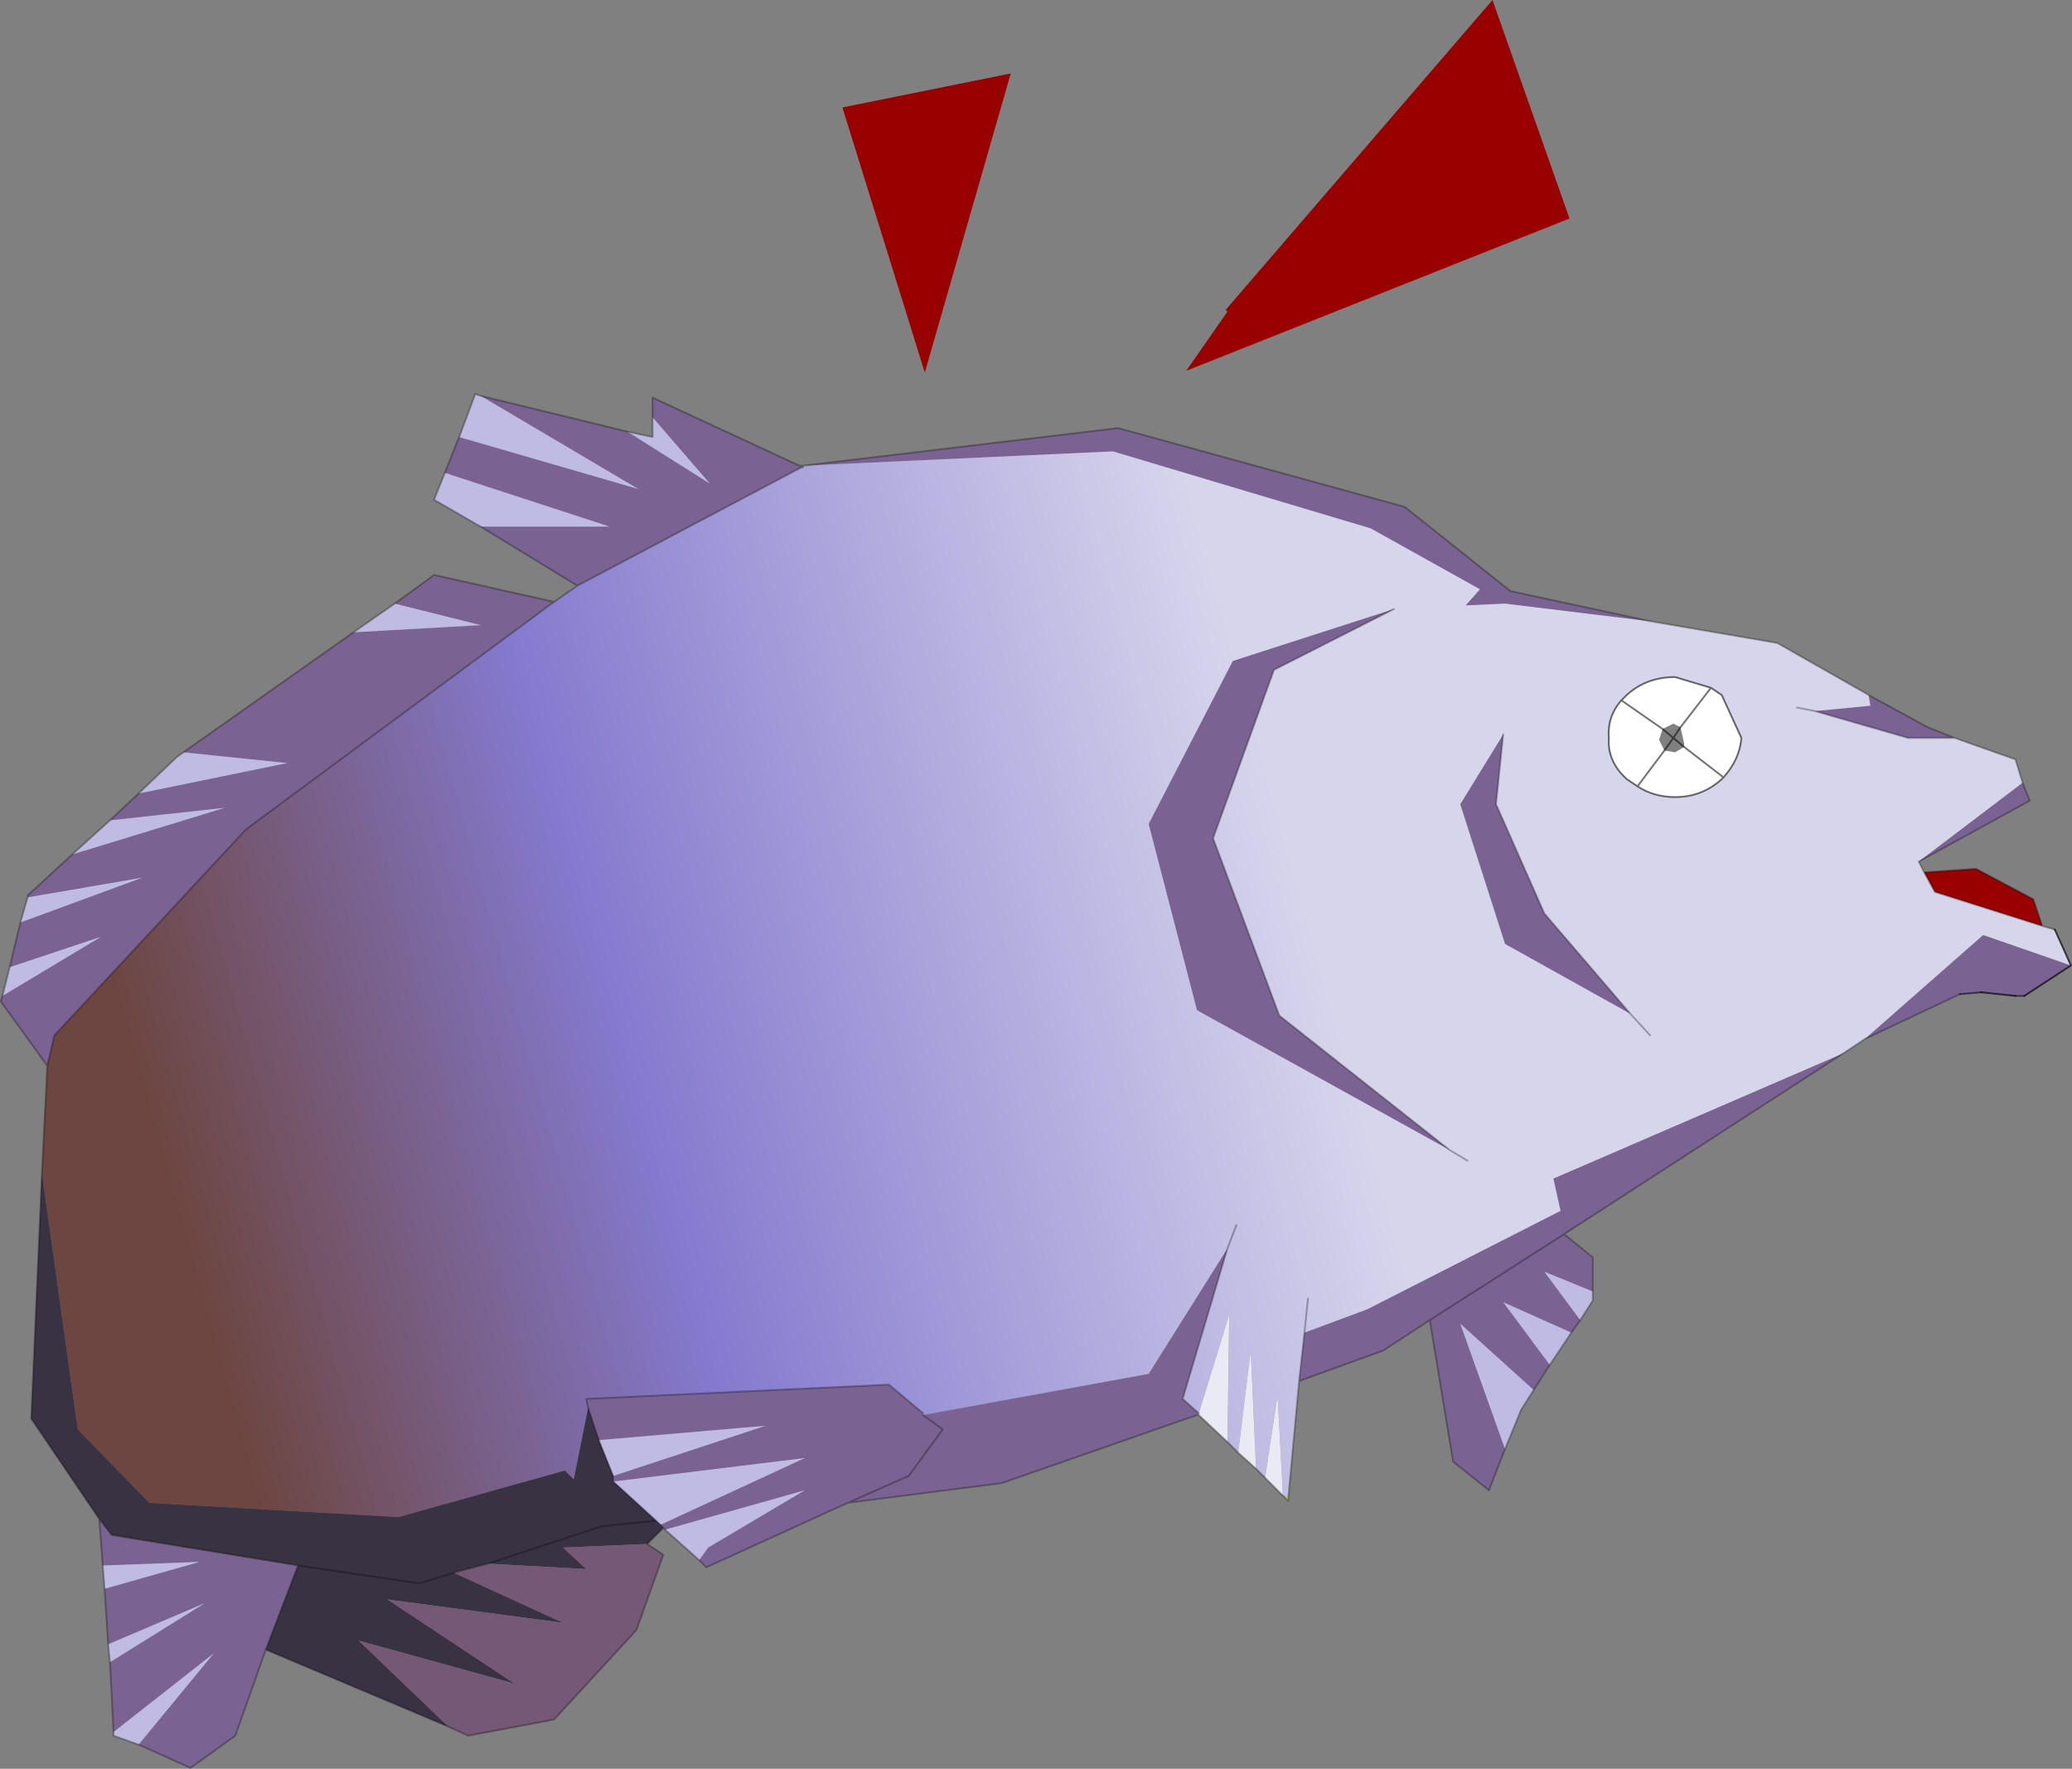 <svg viewBox="0 0 57.85 49.375" xmlns="http://www.w3.org/2000/svg" xmlns:xlink="http://www.w3.org/1999/xlink"><rect x="0" y="0" width="57.85" height="49.375" fill="#808080" stroke="none"/><use transform="translate(.02)" width="57.8" height="49.35" xlink:href="#a"/><defs><linearGradient id="b" x1="-819.2" x2="819.2" gradientTransform="matrix(.021 -.006 .005 .018 -6.7 4.7)" gradientUnits="userSpaceOnUse"><stop stop-color="#6d4641" offset="0"/><stop stop-color="#8479ce" offset=".369"/><stop stop-color="#d7d5ec" offset=".914"/></linearGradient><linearGradient id="c" x1="-819.2" x2="819.2" gradientTransform="matrix(.017 -.005 .005 .019 -10.35 5.6)" gradientUnits="userSpaceOnUse"><stop stop-color="#3e465b" offset="0"/><stop stop-color="#bad678" offset="1"/></linearGradient><g id="a"><path d="m5.3-16 7.45-8.65 2.15 6.1L4.2-14.3l1.15-1.65L5.3-16m-8.4 1.75-2.3-7.4 4.7-.95-2.4 8.35M24.8-.3l1.45-.1 1.6.85.25.75-3-.95-.3-.55" fill="#900" fill-rule="evenodd" transform="translate(28.9 24.65)"/><path d="m17.2-7.3-4.1-.5-1.1.05.4-.45-3.05-1.7-7.2-2.15-8.65.4 8.8-1.05 8 2.2 2.95 2.35 3.95.85m-23.75-4.3-6.25 3.3-2.7-1.65h3.6l-4.6-1.5.4-1 5 1.45-4.4-2.6 4.1 1 2.3 1.45-1.6-1.85v-.55l4.1 1.9.05.05m-6.9 3.75-8.6 6.35-5.35 5.75-.2.85-1.3-1.8.05-.15 2.75-1.65-2.55.85.3-1.25 3.4-1.25-3.2.55V.35L-26.9-.8l4.25-1.3-3.2.35.8-.75 4.15-.85-2.9-.3L-19.05-7l3.55-.2-2.4-.6 1.1-.8 3.35.75m.95 22.5-.05-.25 8.45-.4.95.8v.05l6.3-1.15 2.2-3.5-1.25 4.2.45.4-.05.05-5.45 1.9-4.3.55-3.95 1.8-.2-.2.25-.35 2.7-1.6-3.9 1.1-.05-.05-.05-.1 4-1.85-5.3.65h-.05v-.15l4.25-1.4-4.65.4-.3-.9m35.75-19.9 1.65.9.75.3h-1.3l-2.6-.75 1.55-.15-.05-.3m4.3 2.45.2.5-3.1 1.7 2.9-2.2m1.35 5.1-1.3.85h-.25l-.95-.1-.6.05-2.65 1.25 3.3-2.9 2.45.85m-6.35 2.45-7.8 5.05.8.65v.95l-1.35-.55 1 1.35-.25.35-1.9-.85 1.3 1.75-.45.7-2.05-1.85 1.25 3.5-.45 1.15-1-.8L11 12.2l-1.3.85-2.35.85.15-1.35 1.75-.65 5.4-2.75-.2-.9 8.1-3.5M-21.5 21.4l-.85 2.4-1.25.9-1.45-.65 2.1-2.55-2.8 2.2-.1-1.95 2.65-1.65-2.7 1.15-.1-1.55 2.65-.75-2.7.1-.1-1.3.35.45 5.2.85-.9 2.35M10-7.65l-3.35 1.7-1.7 4.7L6.8 3.7l4.75 3.75-7.05-3.9-1.35-5.2L5.5-6.2 10-7.65m6.6 11.3L13.1 1.7l-1.25-3.9 1.2-1.95-.2 1.95L14.2.85l2.4 2.8M-5.25 17.3l1.7-.75.95-1.3-.55-.4.55.4-.95 1.3-1.7.75M11 12.2l3.75-2.4L11 12.2" fill="#7a6392" fill-rule="evenodd" transform="translate(28.9 24.65)"/><path d="m-6.5-11.65 8.65-.4 7.2 2.15 3.05 1.7-.4.45 1.1-.05 4.1.5 3.5.6 2.55 1.45.05.3-1.55.15-.5-.1.5.1 2.6.75h1.3l1.7.6.2.65-2.9 2.2.15.3.3.55 3 .95.35.1.45 1-2.45-.85-3.3 2.9-.6.4-8.1 3.5.2.9-5.4 2.75-1.75.65.1-.95-.1.95-.15 1.35-.3 3.25-.15-.05-.15-2.8-.35 2.3-.25-.25-.15-3.3-.35 2.85-.3-.3.05-3.55-.85 2.75-.45-.4 1.25-4.2-2.2 3.5-6.3 1.15v-.05l-.95-.8-8.45.4.05.25-.4 2-.25-.25-4.65 1.3-6.95-.4-2-2.05-1-7.15.15-3 .2-.85 5.35-5.75 8.6-6.35.65-.45 6.25-3.3h.05v-.05M5.6 9.55l-.25.65.25-.65m5.95-2.1L6.8 3.7 4.95-1.25l1.7-4.7L10-7.65 5.5-6.2 3.15-1.65l1.35 5.2 7.05 3.9.5.3-.5-.3m1.5-11.6-1.2 1.95 1.25 3.9 3.5 1.95-2.4-2.8-1.35-3.05.2-1.95m6.1-1.1-.3-.2-1-.3q-.8 0-1.35.5l-.15.15q-.4.45-.35 1.05-.05.65.5 1.15l.3.2q.45.3 1.05.3.75 0 1.3-.5l.05-.05q.45-.5.5-1.1l-.55-1.2m5.5 4.65-.25.15.25-.15m-7.5 4.85-.55-.6.55.6" fill="url(#b)" fill-rule="evenodd" transform="translate(28.9 24.65)"/><path d="M15.55 11.4v.25l-.35.55-1-1.35 1.35.55m-.6 1.15-.6.9-1.3-1.75 1.9.85m-1.05 1.6-.35.55-.45 1.1-1.25-3.5 2.05 1.85M-9.4 18.9l-.95-.85 3.9-1.1-2.7 1.6-.25.35m-15.65 5.15-.7-.25v-.1l2.8-2.2-2.1 2.55m-.8-2.3-.05-.5 2.7-1.15-2.65 1.65M-26 19.7l-.05-.65 2.7-.1-2.65.75m9.9-32.15.45-1.2.15.05 4.4 2.6-5-1.45m4.7-.15.7.15V-13l1.6 1.85-2.3-1.45m-4.1 2.65-1.3-.75.3-.75 4.6 1.5h-3.6m-9.55 7.45 1.05-1 .2-.15 2.9.3-4.15.85m6-4.5 1.15-.8 2.4.6-3.55.2m-6.8 5.25 3.2-.35-4.25 1.3 1.05-.95M-28.15.4l3.2-.55-3.4 1.25.2-.7m-.5 1.95 2.55-.85-2.75 1.65.2-.8m16.9 14.35 5.3-.65-4 1.85h-.05l-.1-.1-1.15-1.05v-.05m-.05-.15-.4-1 4.65-.4-4.25 1.4" fill="#bfbbe3" fill-rule="evenodd" transform="translate(28.9 24.65)"/><path d="M-6.5-11.6h-.05l-.05-.05.1.05m-3.95 29.5.05.1-.1-.1h.05" fill="#6a7965" fill-rule="evenodd" transform="translate(28.9 24.65)"/><path d="m-27.75 8.1 1 7.15 2 2.05 6.95.4 4.65-1.3.25.25.4-2 .3.9.4 1v.15l.05.05 1.15 1.05.2.2-.45.45-2.35.1.65.6-2.75-.15-.95.25-.95.3-3.4-.5-5.2-.85-.35-.45-1.9-2.8.3-6.85m11.35 15.45-5.1-2.15.9-2.35 3.4.5.95-.3 3.05 1.4-4.9-.65 3.55 2.35-4.35-1.2 2.5 2.4m1.1-4.55 3.2-1.05 1.5-.15-1.5.15-3.2 1.05" fill="#383243" fill-rule="evenodd" transform="translate(28.9 24.65)"/><path d="m-10.85 18.45.45.3-.75 2.1-2.3 2.5-2.4.45-.55-.25-2.5-2.4 4.35 1.2L-18.1 20l4.9.65-3.05-1.4.95-.25 2.75.15-.65-.6 2.35-.1" fill="#755875" fill-rule="evenodd" transform="translate(28.9 24.65)"/><path d="M-11.8 16.7h.05v.05l-.05-.05" fill="#a0b871" fill-rule="evenodd" transform="translate(28.9 24.65)"/><path d="M7.05 17.15v.1l-.15-.15.15.05m-2.5-2.3H4.5l.05-.05v.05" fill="url(#c)" fill-rule="evenodd" transform="translate(28.9 24.65)"/><path d="m6.9 17.1-.5-.5.35-2.3.15 2.8m-.75-.75-.5-.45.35-2.85.15 3.3m-.8-.75-.8-.75v-.05l.85-2.75-.05 3.55" fill="#eaeaf4" fill-rule="evenodd" transform="translate(28.9 24.65)"/><path d="m19.15-5.25.55 1.2q-.05.6-.5 1.1l-.05.05q-.55.5-1.3.5-.6 0-1.05-.3l-.3-.2q-.55-.5-.5-1.15-.05-.6.35-1.05l.15-.15q.55-.5 1.35-.5l1 .3.3.2m-1.15.9-.2-.1-.3.15-1.15-.8 1.15.8-.1.3.15.3.3.05.25-.15 1.1.85-1.1-.85v-.1l-.1-.45.85-1.1-.85 1.1M16.8-2.7l.75-1-.75 1" fill="#fff" fill-rule="evenodd" transform="translate(28.9 24.65)"/><path d="m24.65-.6-.25.15.25-.15" fill="#85996b" fill-rule="evenodd" transform="translate(28.9 24.65)"/><path d="M22.4 13.05h-.05l-6.25 3.3-.65.45-8.6 6.35L1.5 28.9l-.2.85-.15 3M16.4 39.3l-.05-.25 8.45-.4.95.8m8.5-4.6.25-.65M22.4 13l8.8-1.05 8 2.2 2.95 2.35 3.95.85 3.5.6 2.55 1.45 1.65.9.75.3 1.7.6.2.65.2.5-3.1 1.7.15.3 1.45-.1 1.6.85.25.75.35.1m-2.65 1.8L52.05 29l-.6.4-7.8 5.05.8.65v1.2l-.35.55-.25.35-.6.9-.45.7-.35.55-.45 1.1-.45 1.15-1-.8-.65-3.95-1.3.85-2.35.85-.3 3.25v.1l-.9-.9-.5-.45-.3-.3-.8-.75h-.05l-5.45 1.9-4.3.55-3.95 1.8-.2-.2-.95-.85-.05-.05-.45.45.45.3-.75 2.1-2.3 2.5-2.4.45-.55-.25-5.1-2.15-.85 2.4-1.25.9-1.45-.65-.7-.25v-.1l-.1-1.95-.05-.5-.1-1.55-.15-1.95-1.9-2.8.3-6.85m39.3-.65-4.75-3.75-1.85-4.95 1.7-4.7L38.9 17m1.55 15.1.5.3m4.55-4.1-2.4-2.8-1.35-3.05.2-1.95M12.8 12.2l.45-1.2.15.05 4.1 1 .7.15v-1.1l4.1 1.9h.1M11 16.85l1.1-.8 3.35.75m-2.05-2.1-1.3-.75.7-1.75m-8.95 9.95 1.05-1 .2-.15 4.75-3.35 1.15-.8M3.05 22.9l.8-.75M2 23.85.75 25v.05m-.2.7L.25 27m-.2.8-.05.15 1.3 1.8m21.1-16.7-.1-.05m-8.9 1.7 2.7 1.65m-8.7 29.7.9-2.35-5.2-.85-.35-.45m9.9 1.5-.95.3-3.4-.5m10.2-1.05-.2-.2-1.5.15-3.2 1.05-.95.25m4.5-2.5-.05-.05m0-.05v-.1l-.4-1-.3-.9m1.9 3.15-1.15-1.05m8.6-1.9.55.4-.95 1.3-1.7.75M36.4 37.2l.1-.95m-.1.95-.15 1.35m-2.8.9-.45-.4 1.25-4.2m-.8 4.6v.05m17.2-19.65 2.6.75h1.3m-4.4-.85.5.1m3.05 4.5.3.55 3 .95M45.5 28.3l.55.6m-2.4 5.55-3.75 2.4M.05 27.8l.2-.8m.3-1.25.2-.7M2 23.85l1.05-.95" fill="none" stroke="#000" stroke-linecap="round" stroke-linejoin="round" stroke-opacity=".302" stroke-width=".05"/><path d="M56.5 27.8h-.25m-.95-.1-.6.05m-6.65-8.35.55 1.2q-.05.6-.5 1.1l-.05.05q-.55.5-1.3.5-.6 0-1.05-.3l-.3-.2q-.55-.5-.5-1.15-.05-.6.35-1.05l.15-.15q.55-.5 1.35-.5l1 .3.3.2m-1.65.95.3.25.2-.3.85-1.1m-1.35 1.15-1.15-.8m1.75 1.3 1.1.85m-1.65-.75-.75 1m1-1.35.3.25m-.55.1.25-.35" fill="none" stroke="#000" stroke-linecap="round" stroke-linejoin="round" stroke-opacity=".553" stroke-width=".05"/><path d="m57.35 25.95.45 1-1.3.85m-.25 0-.95-.1" fill="none" stroke="#000" stroke-linecap="round" stroke-linejoin="round" stroke-opacity=".682" stroke-width=".05"/></g></defs></svg>
